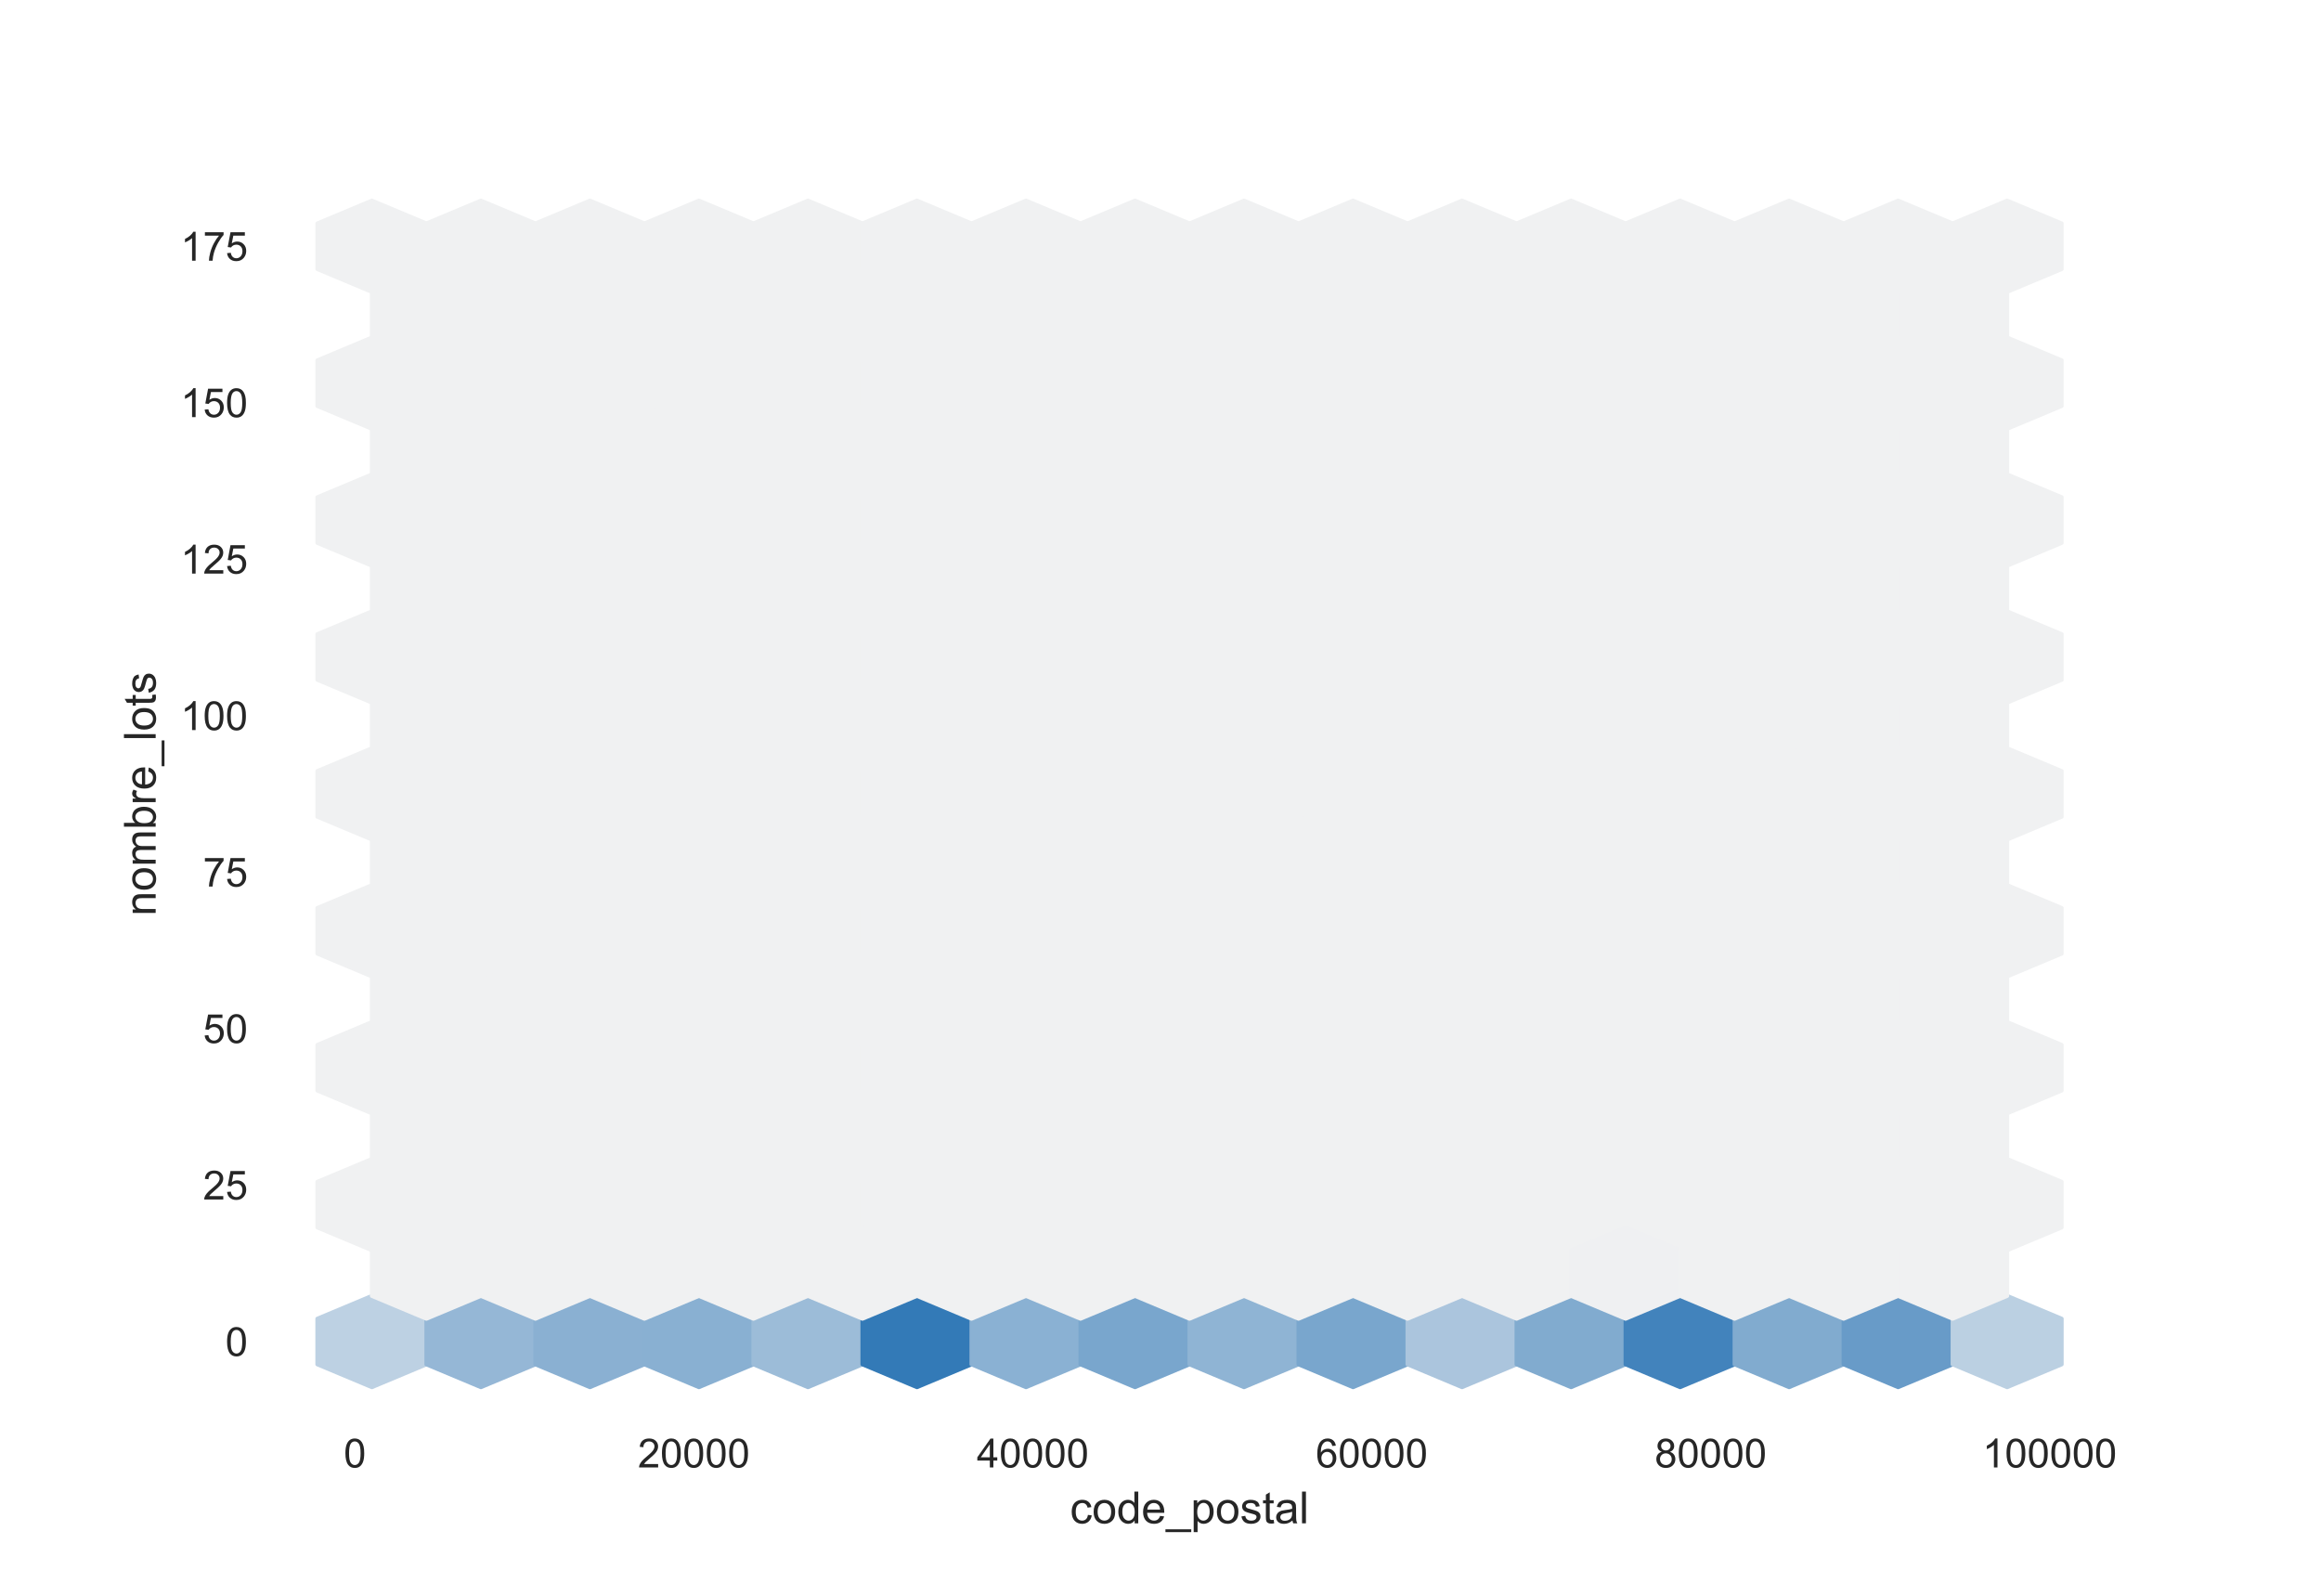 <?xml version="1.0" encoding="utf-8" standalone="no"?>
<!DOCTYPE svg PUBLIC "-//W3C//DTD SVG 1.1//EN"
  "http://www.w3.org/Graphics/SVG/1.1/DTD/svg11.dtd">
<!-- Created with matplotlib (https://matplotlib.org/) -->
<svg height="396pt" version="1.1" viewBox="0 0 576 396" width="576pt" xmlns="http://www.w3.org/2000/svg" xmlns:xlink="http://www.w3.org/1999/xlink">
 <defs>
  <style type="text/css">*{stroke-linecap:butt;stroke-linejoin:round;}</style>
 </defs>
 <g id="figure_1">
  <g id="patch_1">
   <path d="M 0 396 
L 576 396 
L 576 0 
L 0 0 
z
" style="fill:#ffffff;"/>
  </g>
  <g id="axes_1">
   <g id="patch_2">
    <path d="M 72 346.5 
L 518.4 346.5 
L 518.4 47.52 
L 72 47.52 
z
" style="fill:#ffffff;"/>
   </g>
   <g id="matplotlib.axis_1">
    <g id="xtick_1">
     <g id="text_1">
      <!-- 0 -->
      <g style="fill:#262626;" transform="translate(85.305 364.158)scale(0.1 -0.1)">
       <defs>
        <path d="M 4.156 35.297 
Q 4.156 48 6.766 55.734 
Q 9.375 63.484 14.516 67.672 
Q 19.672 71.875 27.484 71.875 
Q 33.25 71.875 37.594 69.547 
Q 41.938 67.234 44.766 62.859 
Q 47.609 58.5 49.219 52.219 
Q 50.828 45.953 50.828 35.297 
Q 50.828 22.703 48.234 14.969 
Q 45.656 7.234 40.5 3 
Q 35.359 -1.219 27.484 -1.219 
Q 17.141 -1.219 11.234 6.203 
Q 4.156 15.141 4.156 35.297 
z
M 13.188 35.297 
Q 13.188 17.672 17.312 11.828 
Q 21.438 6 27.484 6 
Q 33.547 6 37.672 11.859 
Q 41.797 17.719 41.797 35.297 
Q 41.797 52.984 37.672 58.781 
Q 33.547 64.594 27.391 64.594 
Q 21.344 64.594 17.719 59.469 
Q 13.188 52.938 13.188 35.297 
z
" id="ArialMT-48"/>
       </defs>
       <use xlink:href="#ArialMT-48"/>
      </g>
     </g>
    </g>
    <g id="xtick_2">
     <g id="text_2">
      <!-- 20000 -->
      <g style="fill:#262626;" transform="translate(158.299 364.158)scale(0.1 -0.1)">
       <defs>
        <path d="M 50.344 8.453 
L 50.344 0 
L 3.031 0 
Q 2.938 3.172 4.047 6.109 
Q 5.859 10.938 9.828 15.625 
Q 13.812 20.312 21.344 26.469 
Q 33.016 36.031 37.109 41.625 
Q 41.219 47.219 41.219 52.203 
Q 41.219 57.422 37.469 61 
Q 33.734 64.594 27.734 64.594 
Q 21.391 64.594 17.578 60.781 
Q 13.766 56.984 13.719 50.25 
L 4.688 51.172 
Q 5.609 61.281 11.656 66.578 
Q 17.719 71.875 27.938 71.875 
Q 38.234 71.875 44.234 66.156 
Q 50.25 60.453 50.25 52 
Q 50.25 47.703 48.484 43.547 
Q 46.734 39.406 42.656 34.812 
Q 38.578 30.219 29.109 22.219 
Q 21.188 15.578 18.938 13.203 
Q 16.703 10.844 15.234 8.453 
z
" id="ArialMT-50"/>
       </defs>
       <use xlink:href="#ArialMT-50"/>
       <use x="55.615" xlink:href="#ArialMT-48"/>
       <use x="111.23" xlink:href="#ArialMT-48"/>
       <use x="166.846" xlink:href="#ArialMT-48"/>
       <use x="222.461" xlink:href="#ArialMT-48"/>
      </g>
     </g>
    </g>
    <g id="xtick_3">
     <g id="text_3">
      <!-- 40000 -->
      <g style="fill:#262626;" transform="translate(242.415 364.158)scale(0.1 -0.1)">
       <defs>
        <path d="M 32.328 0 
L 32.328 17.141 
L 1.266 17.141 
L 1.266 25.203 
L 33.938 71.578 
L 41.109 71.578 
L 41.109 25.203 
L 50.781 25.203 
L 50.781 17.141 
L 41.109 17.141 
L 41.109 0 
z
M 32.328 25.203 
L 32.328 57.469 
L 9.906 25.203 
z
" id="ArialMT-52"/>
       </defs>
       <use xlink:href="#ArialMT-52"/>
       <use x="55.615" xlink:href="#ArialMT-48"/>
       <use x="111.23" xlink:href="#ArialMT-48"/>
       <use x="166.846" xlink:href="#ArialMT-48"/>
       <use x="222.461" xlink:href="#ArialMT-48"/>
      </g>
     </g>
    </g>
    <g id="xtick_4">
     <g id="text_4">
      <!-- 60000 -->
      <g style="fill:#262626;" transform="translate(326.531 364.158)scale(0.1 -0.1)">
       <defs>
        <path d="M 49.75 54.047 
L 41.016 53.375 
Q 39.844 58.547 37.703 60.891 
Q 34.125 64.656 28.906 64.656 
Q 24.703 64.656 21.531 62.312 
Q 17.391 59.281 14.984 53.469 
Q 12.594 47.656 12.5 36.922 
Q 15.672 41.75 20.266 44.094 
Q 24.859 46.438 29.891 46.438 
Q 38.672 46.438 44.844 39.969 
Q 51.031 33.5 51.031 23.25 
Q 51.031 16.5 48.125 10.719 
Q 45.219 4.938 40.141 1.859 
Q 35.062 -1.219 28.609 -1.219 
Q 17.625 -1.219 10.688 6.859 
Q 3.766 14.938 3.766 33.5 
Q 3.766 54.25 11.422 63.672 
Q 18.109 71.875 29.438 71.875 
Q 37.891 71.875 43.281 67.141 
Q 48.688 62.406 49.75 54.047 
z
M 13.875 23.188 
Q 13.875 18.656 15.797 14.5 
Q 17.719 10.359 21.188 8.172 
Q 24.656 6 28.469 6 
Q 34.031 6 38.031 10.484 
Q 42.047 14.984 42.047 22.703 
Q 42.047 30.125 38.078 34.391 
Q 34.125 38.672 28.125 38.672 
Q 22.172 38.672 18.016 34.391 
Q 13.875 30.125 13.875 23.188 
z
" id="ArialMT-54"/>
       </defs>
       <use xlink:href="#ArialMT-54"/>
       <use x="55.615" xlink:href="#ArialMT-48"/>
       <use x="111.23" xlink:href="#ArialMT-48"/>
       <use x="166.846" xlink:href="#ArialMT-48"/>
       <use x="222.461" xlink:href="#ArialMT-48"/>
      </g>
     </g>
    </g>
    <g id="xtick_5">
     <g id="text_5">
      <!-- 80000 -->
      <g style="fill:#262626;" transform="translate(410.647 364.158)scale(0.1 -0.1)">
       <defs>
        <path d="M 17.672 38.812 
Q 12.203 40.828 9.562 44.531 
Q 6.938 48.25 6.938 53.422 
Q 6.938 61.234 12.547 66.547 
Q 18.172 71.875 27.484 71.875 
Q 36.859 71.875 42.578 66.422 
Q 48.297 60.984 48.297 53.172 
Q 48.297 48.188 45.672 44.5 
Q 43.062 40.828 37.75 38.812 
Q 44.344 36.672 47.781 31.875 
Q 51.219 27.094 51.219 20.453 
Q 51.219 11.281 44.719 5.031 
Q 38.234 -1.219 27.641 -1.219 
Q 17.047 -1.219 10.547 5.047 
Q 4.047 11.328 4.047 20.703 
Q 4.047 27.688 7.594 32.391 
Q 11.141 37.109 17.672 38.812 
z
M 15.922 53.719 
Q 15.922 48.641 19.188 45.406 
Q 22.469 42.188 27.688 42.188 
Q 32.766 42.188 36.016 45.375 
Q 39.266 48.578 39.266 53.219 
Q 39.266 58.062 35.906 61.359 
Q 32.562 64.656 27.594 64.656 
Q 22.562 64.656 19.234 61.422 
Q 15.922 58.203 15.922 53.719 
z
M 13.094 20.656 
Q 13.094 16.891 14.875 13.375 
Q 16.656 9.859 20.172 7.922 
Q 23.688 6 27.734 6 
Q 34.031 6 38.125 10.047 
Q 42.234 14.109 42.234 20.359 
Q 42.234 26.703 38.016 30.859 
Q 33.797 35.016 27.438 35.016 
Q 21.234 35.016 17.156 30.906 
Q 13.094 26.812 13.094 20.656 
z
" id="ArialMT-56"/>
       </defs>
       <use xlink:href="#ArialMT-56"/>
       <use x="55.615" xlink:href="#ArialMT-48"/>
       <use x="111.23" xlink:href="#ArialMT-48"/>
       <use x="166.846" xlink:href="#ArialMT-48"/>
       <use x="222.461" xlink:href="#ArialMT-48"/>
      </g>
     </g>
    </g>
    <g id="xtick_6">
     <g id="text_6">
      <!-- 100000 -->
      <g style="fill:#262626;" transform="translate(491.983 364.158)scale(0.1 -0.1)">
       <defs>
        <path d="M 37.25 0 
L 28.469 0 
L 28.469 56 
Q 25.297 52.984 20.141 49.953 
Q 14.984 46.922 10.891 45.406 
L 10.891 53.906 
Q 18.266 57.375 23.781 62.297 
Q 29.297 67.234 31.594 71.875 
L 37.25 71.875 
z
" id="ArialMT-49"/>
       </defs>
       <use xlink:href="#ArialMT-49"/>
       <use x="55.615" xlink:href="#ArialMT-48"/>
       <use x="111.23" xlink:href="#ArialMT-48"/>
       <use x="166.846" xlink:href="#ArialMT-48"/>
       <use x="222.461" xlink:href="#ArialMT-48"/>
       <use x="278.076" xlink:href="#ArialMT-48"/>
      </g>
     </g>
    </g>
    <g id="text_7">
     <!-- code_postal -->
     <g style="fill:#262626;" transform="translate(265.54 378.019)scale(0.11 -0.11)">
      <defs>
       <path d="M 40.438 19 
L 49.078 17.875 
Q 47.656 8.938 41.812 3.875 
Q 35.984 -1.172 27.484 -1.172 
Q 16.844 -1.172 10.375 5.781 
Q 3.906 12.75 3.906 25.734 
Q 3.906 34.125 6.688 40.422 
Q 9.469 46.734 15.156 49.875 
Q 20.844 53.031 27.547 53.031 
Q 35.984 53.031 41.359 48.75 
Q 46.734 44.484 48.25 36.625 
L 39.703 35.297 
Q 38.484 40.531 35.375 43.156 
Q 32.281 45.797 27.875 45.797 
Q 21.234 45.797 17.078 41.031 
Q 12.938 36.281 12.938 25.984 
Q 12.938 15.531 16.938 10.797 
Q 20.953 6.062 27.391 6.062 
Q 32.562 6.062 36.031 9.234 
Q 39.5 12.406 40.438 19 
z
" id="ArialMT-99"/>
       <path d="M 3.328 25.922 
Q 3.328 40.328 11.328 47.266 
Q 18.016 53.031 27.641 53.031 
Q 38.328 53.031 45.109 46.016 
Q 51.906 39.016 51.906 26.656 
Q 51.906 16.656 48.906 10.906 
Q 45.906 5.172 40.156 2 
Q 34.422 -1.172 27.641 -1.172 
Q 16.75 -1.172 10.031 5.812 
Q 3.328 12.797 3.328 25.922 
z
M 12.359 25.922 
Q 12.359 15.969 16.703 11.016 
Q 21.047 6.062 27.641 6.062 
Q 34.188 6.062 38.531 11.031 
Q 42.875 16.016 42.875 26.219 
Q 42.875 35.844 38.5 40.797 
Q 34.125 45.75 27.641 45.75 
Q 21.047 45.75 16.703 40.812 
Q 12.359 35.891 12.359 25.922 
z
" id="ArialMT-111"/>
       <path d="M 40.234 0 
L 40.234 6.547 
Q 35.297 -1.172 25.734 -1.172 
Q 19.531 -1.172 14.328 2.25 
Q 9.125 5.672 6.266 11.797 
Q 3.422 17.922 3.422 25.875 
Q 3.422 33.641 6 39.969 
Q 8.594 46.297 13.766 49.656 
Q 18.953 53.031 25.344 53.031 
Q 30.031 53.031 33.688 51.047 
Q 37.359 49.078 39.656 45.906 
L 39.656 71.578 
L 48.391 71.578 
L 48.391 0 
z
M 12.453 25.875 
Q 12.453 15.922 16.641 10.984 
Q 20.844 6.062 26.562 6.062 
Q 32.328 6.062 36.344 10.766 
Q 40.375 15.484 40.375 25.141 
Q 40.375 35.797 36.266 40.766 
Q 32.172 45.75 26.172 45.75 
Q 20.312 45.75 16.375 40.969 
Q 12.453 36.188 12.453 25.875 
z
" id="ArialMT-100"/>
       <path d="M 42.094 16.703 
L 51.172 15.578 
Q 49.031 7.625 43.219 3.219 
Q 37.406 -1.172 28.375 -1.172 
Q 17 -1.172 10.328 5.828 
Q 3.656 12.844 3.656 25.484 
Q 3.656 38.578 10.391 45.797 
Q 17.141 53.031 27.875 53.031 
Q 38.281 53.031 44.875 45.953 
Q 51.469 38.875 51.469 26.031 
Q 51.469 25.25 51.422 23.688 
L 12.75 23.688 
Q 13.234 15.141 17.578 10.594 
Q 21.922 6.062 28.422 6.062 
Q 33.25 6.062 36.672 8.594 
Q 40.094 11.141 42.094 16.703 
z
M 13.234 30.906 
L 42.188 30.906 
Q 41.609 37.453 38.875 40.719 
Q 34.672 45.797 27.984 45.797 
Q 21.922 45.797 17.797 41.75 
Q 13.672 37.703 13.234 30.906 
z
" id="ArialMT-101"/>
       <path d="M -1.516 -19.875 
L -1.516 -13.531 
L 56.734 -13.531 
L 56.734 -19.875 
z
" id="ArialMT-95"/>
       <path d="M 6.594 -19.875 
L 6.594 51.859 
L 14.594 51.859 
L 14.594 45.125 
Q 17.438 49.078 21 51.047 
Q 24.562 53.031 29.641 53.031 
Q 36.281 53.031 41.359 49.609 
Q 46.438 46.188 49.016 39.953 
Q 51.609 33.734 51.609 26.312 
Q 51.609 18.359 48.75 11.984 
Q 45.906 5.609 40.453 2.219 
Q 35.016 -1.172 29 -1.172 
Q 24.609 -1.172 21.109 0.688 
Q 17.625 2.547 15.375 5.375 
L 15.375 -19.875 
z
M 14.547 25.641 
Q 14.547 15.625 18.594 10.844 
Q 22.656 6.062 28.422 6.062 
Q 34.281 6.062 38.453 11.016 
Q 42.625 15.969 42.625 26.375 
Q 42.625 36.281 38.547 41.203 
Q 34.469 46.141 28.812 46.141 
Q 23.188 46.141 18.859 40.891 
Q 14.547 35.641 14.547 25.641 
z
" id="ArialMT-112"/>
       <path d="M 3.078 15.484 
L 11.766 16.844 
Q 12.5 11.625 15.844 8.844 
Q 19.188 6.062 25.203 6.062 
Q 31.25 6.062 34.172 8.516 
Q 37.109 10.984 37.109 14.312 
Q 37.109 17.281 34.516 19 
Q 32.719 20.172 25.531 21.969 
Q 15.875 24.422 12.141 26.203 
Q 8.406 27.984 6.469 31.125 
Q 4.547 34.281 4.547 38.094 
Q 4.547 41.547 6.125 44.5 
Q 7.719 47.469 10.453 49.422 
Q 12.5 50.922 16.031 51.969 
Q 19.578 53.031 23.641 53.031 
Q 29.734 53.031 34.344 51.266 
Q 38.969 49.516 41.156 46.5 
Q 43.359 43.5 44.188 38.484 
L 35.594 37.312 
Q 35.016 41.312 32.203 43.547 
Q 29.391 45.797 24.266 45.797 
Q 18.219 45.797 15.625 43.797 
Q 13.031 41.797 13.031 39.109 
Q 13.031 37.406 14.109 36.031 
Q 15.188 34.625 17.484 33.688 
Q 18.797 33.203 25.25 31.453 
Q 34.578 28.953 38.25 27.359 
Q 41.938 25.781 44.031 22.75 
Q 46.141 19.734 46.141 15.234 
Q 46.141 10.844 43.578 6.953 
Q 41.016 3.078 36.172 0.953 
Q 31.344 -1.172 25.25 -1.172 
Q 15.141 -1.172 9.844 3.031 
Q 4.547 7.234 3.078 15.484 
z
" id="ArialMT-115"/>
       <path d="M 25.781 7.859 
L 27.047 0.094 
Q 23.344 -0.688 20.406 -0.688 
Q 15.625 -0.688 12.984 0.828 
Q 10.359 2.344 9.281 4.812 
Q 8.203 7.281 8.203 15.188 
L 8.203 45.016 
L 1.766 45.016 
L 1.766 51.859 
L 8.203 51.859 
L 8.203 64.703 
L 16.938 69.969 
L 16.938 51.859 
L 25.781 51.859 
L 25.781 45.016 
L 16.938 45.016 
L 16.938 14.703 
Q 16.938 10.938 17.406 9.859 
Q 17.875 8.797 18.922 8.156 
Q 19.969 7.516 21.922 7.516 
Q 23.391 7.516 25.781 7.859 
z
" id="ArialMT-116"/>
       <path d="M 40.438 6.391 
Q 35.547 2.25 31.031 0.531 
Q 26.516 -1.172 21.344 -1.172 
Q 12.797 -1.172 8.203 3 
Q 3.609 7.172 3.609 13.672 
Q 3.609 17.484 5.344 20.625 
Q 7.078 23.781 9.891 25.688 
Q 12.703 27.594 16.219 28.562 
Q 18.797 29.25 24.031 29.891 
Q 34.672 31.156 39.703 32.906 
Q 39.75 34.719 39.75 35.203 
Q 39.75 40.578 37.25 42.781 
Q 33.891 45.75 27.25 45.75 
Q 21.047 45.75 18.094 43.578 
Q 15.141 41.406 13.719 35.891 
L 5.125 37.062 
Q 6.297 42.578 8.984 45.969 
Q 11.672 49.359 16.75 51.188 
Q 21.828 53.031 28.516 53.031 
Q 35.156 53.031 39.297 51.469 
Q 43.453 49.906 45.406 47.531 
Q 47.359 45.172 48.141 41.547 
Q 48.578 39.312 48.578 33.453 
L 48.578 21.734 
Q 48.578 9.469 49.141 6.219 
Q 49.703 2.984 51.375 0 
L 42.188 0 
Q 40.828 2.734 40.438 6.391 
z
M 39.703 26.031 
Q 34.906 24.078 25.344 22.703 
Q 19.922 21.922 17.672 20.938 
Q 15.438 19.969 14.203 18.094 
Q 12.984 16.219 12.984 13.922 
Q 12.984 10.406 15.641 8.062 
Q 18.312 5.719 23.438 5.719 
Q 28.516 5.719 32.469 7.938 
Q 36.422 10.156 38.281 14.016 
Q 39.703 17 39.703 22.797 
z
" id="ArialMT-97"/>
       <path d="M 6.391 0 
L 6.391 71.578 
L 15.188 71.578 
L 15.188 0 
z
" id="ArialMT-108"/>
      </defs>
      <use xlink:href="#ArialMT-99"/>
      <use x="50" xlink:href="#ArialMT-111"/>
      <use x="105.615" xlink:href="#ArialMT-100"/>
      <use x="161.23" xlink:href="#ArialMT-101"/>
      <use x="216.846" xlink:href="#ArialMT-95"/>
      <use x="272.461" xlink:href="#ArialMT-112"/>
      <use x="328.076" xlink:href="#ArialMT-111"/>
      <use x="383.691" xlink:href="#ArialMT-115"/>
      <use x="433.691" xlink:href="#ArialMT-116"/>
      <use x="461.475" xlink:href="#ArialMT-97"/>
      <use x="517.09" xlink:href="#ArialMT-108"/>
     </g>
    </g>
   </g>
   <g id="matplotlib.axis_2">
    <g id="ytick_1">
     <g id="text_8">
      <!-- 0 -->
      <g style="fill:#262626;" transform="translate(55.939 336.489)scale(0.1 -0.1)">
       <use xlink:href="#ArialMT-48"/>
      </g>
     </g>
    </g>
    <g id="ytick_2">
     <g id="text_9">
      <!-- 25 -->
      <g style="fill:#262626;" transform="translate(50.378 297.66)scale(0.1 -0.1)">
       <defs>
        <path d="M 4.156 18.75 
L 13.375 19.531 
Q 14.406 12.797 18.141 9.391 
Q 21.875 6 27.156 6 
Q 33.5 6 37.891 10.781 
Q 42.281 15.578 42.281 23.484 
Q 42.281 31 38.062 35.344 
Q 33.844 39.703 27 39.703 
Q 22.75 39.703 19.328 37.766 
Q 15.922 35.844 13.969 32.766 
L 5.719 33.844 
L 12.641 70.609 
L 48.25 70.609 
L 48.25 62.203 
L 19.672 62.203 
L 15.828 42.969 
Q 22.266 47.469 29.344 47.469 
Q 38.719 47.469 45.156 40.969 
Q 51.609 34.469 51.609 24.266 
Q 51.609 14.547 45.953 7.469 
Q 39.062 -1.219 27.156 -1.219 
Q 17.391 -1.219 11.203 4.25 
Q 5.031 9.719 4.156 18.75 
z
" id="ArialMT-53"/>
       </defs>
       <use xlink:href="#ArialMT-50"/>
       <use x="55.615" xlink:href="#ArialMT-53"/>
      </g>
     </g>
    </g>
    <g id="ytick_3">
     <g id="text_10">
      <!-- 50 -->
      <g style="fill:#262626;" transform="translate(50.378 258.832)scale(0.1 -0.1)">
       <use xlink:href="#ArialMT-53"/>
       <use x="55.615" xlink:href="#ArialMT-48"/>
      </g>
     </g>
    </g>
    <g id="ytick_4">
     <g id="text_11">
      <!-- 75 -->
      <g style="fill:#262626;" transform="translate(50.378 220.003)scale(0.1 -0.1)">
       <defs>
        <path d="M 4.734 62.203 
L 4.734 70.656 
L 51.078 70.656 
L 51.078 63.812 
Q 44.234 56.547 37.516 44.484 
Q 30.812 32.422 27.156 19.672 
Q 24.516 10.688 23.781 0 
L 14.75 0 
Q 14.891 8.453 18.062 20.406 
Q 21.234 32.375 27.172 43.484 
Q 33.109 54.594 39.797 62.203 
z
" id="ArialMT-55"/>
       </defs>
       <use xlink:href="#ArialMT-55"/>
       <use x="55.615" xlink:href="#ArialMT-53"/>
      </g>
     </g>
    </g>
    <g id="ytick_5">
     <g id="text_12">
      <!-- 100 -->
      <g style="fill:#262626;" transform="translate(44.817 181.175)scale(0.1 -0.1)">
       <use xlink:href="#ArialMT-49"/>
       <use x="55.615" xlink:href="#ArialMT-48"/>
       <use x="111.23" xlink:href="#ArialMT-48"/>
      </g>
     </g>
    </g>
    <g id="ytick_6">
     <g id="text_13">
      <!-- 125 -->
      <g style="fill:#262626;" transform="translate(44.817 142.346)scale(0.1 -0.1)">
       <use xlink:href="#ArialMT-49"/>
       <use x="55.615" xlink:href="#ArialMT-50"/>
       <use x="111.23" xlink:href="#ArialMT-53"/>
      </g>
     </g>
    </g>
    <g id="ytick_7">
     <g id="text_14">
      <!-- 150 -->
      <g style="fill:#262626;" transform="translate(44.817 103.517)scale(0.1 -0.1)">
       <use xlink:href="#ArialMT-49"/>
       <use x="55.615" xlink:href="#ArialMT-53"/>
       <use x="111.23" xlink:href="#ArialMT-48"/>
      </g>
     </g>
    </g>
    <g id="ytick_8">
     <g id="text_15">
      <!-- 175 -->
      <g style="fill:#262626;" transform="translate(44.817 64.689)scale(0.1 -0.1)">
       <use xlink:href="#ArialMT-49"/>
       <use x="55.615" xlink:href="#ArialMT-55"/>
       <use x="111.23" xlink:href="#ArialMT-53"/>
      </g>
     </g>
    </g>
    <g id="text_16">
     <!-- nombre_lots -->
     <g style="fill:#262626;" transform="translate(38.631 227.274)rotate(-90)scale(0.11 -0.11)">
      <defs>
       <path d="M 6.594 0 
L 6.594 51.859 
L 14.5 51.859 
L 14.5 44.484 
Q 20.219 53.031 31 53.031 
Q 35.688 53.031 39.625 51.344 
Q 43.562 49.656 45.516 46.922 
Q 47.469 44.188 48.25 40.438 
Q 48.734 37.984 48.734 31.891 
L 48.734 0 
L 39.938 0 
L 39.938 31.547 
Q 39.938 36.922 38.906 39.578 
Q 37.891 42.234 35.281 43.812 
Q 32.672 45.406 29.156 45.406 
Q 23.531 45.406 19.453 41.844 
Q 15.375 38.281 15.375 28.328 
L 15.375 0 
z
" id="ArialMT-110"/>
       <path d="M 6.594 0 
L 6.594 51.859 
L 14.453 51.859 
L 14.453 44.578 
Q 16.891 48.391 20.938 50.703 
Q 25 53.031 30.172 53.031 
Q 35.938 53.031 39.625 50.641 
Q 43.312 48.25 44.828 43.953 
Q 50.984 53.031 60.844 53.031 
Q 68.562 53.031 72.703 48.75 
Q 76.859 44.484 76.859 35.594 
L 76.859 0 
L 68.109 0 
L 68.109 32.672 
Q 68.109 37.938 67.25 40.25 
Q 66.406 42.578 64.156 43.984 
Q 61.922 45.406 58.891 45.406 
Q 53.422 45.406 49.797 41.766 
Q 46.188 38.141 46.188 30.125 
L 46.188 0 
L 37.406 0 
L 37.406 33.688 
Q 37.406 39.547 35.25 42.469 
Q 33.109 45.406 28.219 45.406 
Q 24.516 45.406 21.359 43.453 
Q 18.219 41.5 16.797 37.734 
Q 15.375 33.984 15.375 26.906 
L 15.375 0 
z
" id="ArialMT-109"/>
       <path d="M 14.703 0 
L 6.547 0 
L 6.547 71.578 
L 15.328 71.578 
L 15.328 46.047 
Q 20.906 53.031 29.547 53.031 
Q 34.328 53.031 38.594 51.094 
Q 42.875 49.172 45.625 45.672 
Q 48.391 42.188 49.953 37.25 
Q 51.516 32.328 51.516 26.703 
Q 51.516 13.375 44.922 6.094 
Q 38.328 -1.172 29.109 -1.172 
Q 19.922 -1.172 14.703 6.5 
z
M 14.594 26.312 
Q 14.594 17 17.141 12.844 
Q 21.297 6.062 28.375 6.062 
Q 34.125 6.062 38.328 11.062 
Q 42.531 16.062 42.531 25.984 
Q 42.531 36.141 38.5 40.969 
Q 34.469 45.797 28.766 45.797 
Q 23 45.797 18.797 40.797 
Q 14.594 35.797 14.594 26.312 
z
" id="ArialMT-98"/>
       <path d="M 6.5 0 
L 6.5 51.859 
L 14.406 51.859 
L 14.406 44 
Q 17.438 49.516 20 51.266 
Q 22.562 53.031 25.641 53.031 
Q 30.078 53.031 34.672 50.203 
L 31.641 42.047 
Q 28.422 43.953 25.203 43.953 
Q 22.312 43.953 20.016 42.219 
Q 17.719 40.484 16.75 37.406 
Q 15.281 32.719 15.281 27.156 
L 15.281 0 
z
" id="ArialMT-114"/>
      </defs>
      <use xlink:href="#ArialMT-110"/>
      <use x="55.615" xlink:href="#ArialMT-111"/>
      <use x="111.23" xlink:href="#ArialMT-109"/>
      <use x="194.531" xlink:href="#ArialMT-98"/>
      <use x="250.146" xlink:href="#ArialMT-114"/>
      <use x="283.447" xlink:href="#ArialMT-101"/>
      <use x="339.062" xlink:href="#ArialMT-95"/>
      <use x="394.678" xlink:href="#ArialMT-108"/>
      <use x="416.895" xlink:href="#ArialMT-111"/>
      <use x="472.51" xlink:href="#ArialMT-116"/>
      <use x="500.293" xlink:href="#ArialMT-115"/>
     </g>
    </g>
   </g>
   <g id="PolyCollection_1">
    <defs>
     <path d="M 101.612 -57.428 
L 101.612 -68.752 
L 88.085 -74.415 
L 74.558 -68.752 
L 74.558 -57.428 
L 88.085 -51.765 
z
" id="C0_0_ac772ed2a4"/>
    </defs>
    <g clip-path="url(#p921d706e8e)">
     <use style="fill:#bdd1e3;stroke:#bdd1e3;" x="4.206" xlink:href="#C0_0_ac772ed2a4" y="396"/>
    </g>
    <g clip-path="url(#p921d706e8e)">
     <use style="fill:#f0f1f2;stroke:#f0f1f2;" x="4.206" xlink:href="#C0_0_ac772ed2a4" y="362.025"/>
    </g>
    <g clip-path="url(#p921d706e8e)">
     <use style="fill:#f0f1f2;stroke:#f0f1f2;" x="4.206" xlink:href="#C0_0_ac772ed2a4" y="328.05"/>
    </g>
    <g clip-path="url(#p921d706e8e)">
     <use style="fill:#f0f1f2;stroke:#f0f1f2;" x="4.206" xlink:href="#C0_0_ac772ed2a4" y="294.075"/>
    </g>
    <g clip-path="url(#p921d706e8e)">
     <use style="fill:#f0f1f2;stroke:#f0f1f2;" x="4.206" xlink:href="#C0_0_ac772ed2a4" y="260.1"/>
    </g>
    <g clip-path="url(#p921d706e8e)">
     <use style="fill:#f0f1f2;stroke:#f0f1f2;" x="4.206" xlink:href="#C0_0_ac772ed2a4" y="226.125"/>
    </g>
    <g clip-path="url(#p921d706e8e)">
     <use style="fill:#f0f1f2;stroke:#f0f1f2;" x="4.206" xlink:href="#C0_0_ac772ed2a4" y="192.15"/>
    </g>
    <g clip-path="url(#p921d706e8e)">
     <use style="fill:#f0f1f2;stroke:#f0f1f2;" x="4.206" xlink:href="#C0_0_ac772ed2a4" y="158.175"/>
    </g>
    <g clip-path="url(#p921d706e8e)">
     <use style="fill:#f0f1f2;stroke:#f0f1f2;" x="4.206" xlink:href="#C0_0_ac772ed2a4" y="124.2"/>
    </g>
    <g clip-path="url(#p921d706e8e)">
     <use style="fill:#95b7d6;stroke:#95b7d6;" x="31.26" xlink:href="#C0_0_ac772ed2a4" y="396"/>
    </g>
    <g clip-path="url(#p921d706e8e)">
     <use style="fill:#f0f1f2;stroke:#f0f1f2;" x="31.26" xlink:href="#C0_0_ac772ed2a4" y="362.025"/>
    </g>
    <g clip-path="url(#p921d706e8e)">
     <use style="fill:#f0f1f2;stroke:#f0f1f2;" x="31.26" xlink:href="#C0_0_ac772ed2a4" y="328.05"/>
    </g>
    <g clip-path="url(#p921d706e8e)">
     <use style="fill:#f0f1f2;stroke:#f0f1f2;" x="31.26" xlink:href="#C0_0_ac772ed2a4" y="294.075"/>
    </g>
    <g clip-path="url(#p921d706e8e)">
     <use style="fill:#f0f1f2;stroke:#f0f1f2;" x="31.26" xlink:href="#C0_0_ac772ed2a4" y="260.1"/>
    </g>
    <g clip-path="url(#p921d706e8e)">
     <use style="fill:#f0f1f2;stroke:#f0f1f2;" x="31.26" xlink:href="#C0_0_ac772ed2a4" y="226.125"/>
    </g>
    <g clip-path="url(#p921d706e8e)">
     <use style="fill:#f0f1f2;stroke:#f0f1f2;" x="31.26" xlink:href="#C0_0_ac772ed2a4" y="192.15"/>
    </g>
    <g clip-path="url(#p921d706e8e)">
     <use style="fill:#f0f1f2;stroke:#f0f1f2;" x="31.26" xlink:href="#C0_0_ac772ed2a4" y="158.175"/>
    </g>
    <g clip-path="url(#p921d706e8e)">
     <use style="fill:#f0f1f2;stroke:#f0f1f2;" x="31.26" xlink:href="#C0_0_ac772ed2a4" y="124.2"/>
    </g>
    <g clip-path="url(#p921d706e8e)">
     <use style="fill:#8ab0d2;stroke:#8ab0d2;" x="58.315" xlink:href="#C0_0_ac772ed2a4" y="396"/>
    </g>
    <g clip-path="url(#p921d706e8e)">
     <use style="fill:#f0f1f2;stroke:#f0f1f2;" x="58.315" xlink:href="#C0_0_ac772ed2a4" y="362.025"/>
    </g>
    <g clip-path="url(#p921d706e8e)">
     <use style="fill:#f0f1f2;stroke:#f0f1f2;" x="58.315" xlink:href="#C0_0_ac772ed2a4" y="328.05"/>
    </g>
    <g clip-path="url(#p921d706e8e)">
     <use style="fill:#f0f1f2;stroke:#f0f1f2;" x="58.315" xlink:href="#C0_0_ac772ed2a4" y="294.075"/>
    </g>
    <g clip-path="url(#p921d706e8e)">
     <use style="fill:#f0f1f2;stroke:#f0f1f2;" x="58.315" xlink:href="#C0_0_ac772ed2a4" y="260.1"/>
    </g>
    <g clip-path="url(#p921d706e8e)">
     <use style="fill:#f0f1f2;stroke:#f0f1f2;" x="58.315" xlink:href="#C0_0_ac772ed2a4" y="226.125"/>
    </g>
    <g clip-path="url(#p921d706e8e)">
     <use style="fill:#f0f1f2;stroke:#f0f1f2;" x="58.315" xlink:href="#C0_0_ac772ed2a4" y="192.15"/>
    </g>
    <g clip-path="url(#p921d706e8e)">
     <use style="fill:#f0f1f2;stroke:#f0f1f2;" x="58.315" xlink:href="#C0_0_ac772ed2a4" y="158.175"/>
    </g>
    <g clip-path="url(#p921d706e8e)">
     <use style="fill:#f0f1f2;stroke:#f0f1f2;" x="58.315" xlink:href="#C0_0_ac772ed2a4" y="124.2"/>
    </g>
    <g clip-path="url(#p921d706e8e)">
     <use style="fill:#89b0d2;stroke:#89b0d2;" x="85.369" xlink:href="#C0_0_ac772ed2a4" y="396"/>
    </g>
    <g clip-path="url(#p921d706e8e)">
     <use style="fill:#f0f1f2;stroke:#f0f1f2;" x="85.369" xlink:href="#C0_0_ac772ed2a4" y="362.025"/>
    </g>
    <g clip-path="url(#p921d706e8e)">
     <use style="fill:#f0f1f2;stroke:#f0f1f2;" x="85.369" xlink:href="#C0_0_ac772ed2a4" y="328.05"/>
    </g>
    <g clip-path="url(#p921d706e8e)">
     <use style="fill:#f0f1f2;stroke:#f0f1f2;" x="85.369" xlink:href="#C0_0_ac772ed2a4" y="294.075"/>
    </g>
    <g clip-path="url(#p921d706e8e)">
     <use style="fill:#f0f1f2;stroke:#f0f1f2;" x="85.369" xlink:href="#C0_0_ac772ed2a4" y="260.1"/>
    </g>
    <g clip-path="url(#p921d706e8e)">
     <use style="fill:#f0f1f2;stroke:#f0f1f2;" x="85.369" xlink:href="#C0_0_ac772ed2a4" y="226.125"/>
    </g>
    <g clip-path="url(#p921d706e8e)">
     <use style="fill:#f0f1f2;stroke:#f0f1f2;" x="85.369" xlink:href="#C0_0_ac772ed2a4" y="192.15"/>
    </g>
    <g clip-path="url(#p921d706e8e)">
     <use style="fill:#f0f1f2;stroke:#f0f1f2;" x="85.369" xlink:href="#C0_0_ac772ed2a4" y="158.175"/>
    </g>
    <g clip-path="url(#p921d706e8e)">
     <use style="fill:#f0f1f2;stroke:#f0f1f2;" x="85.369" xlink:href="#C0_0_ac772ed2a4" y="124.2"/>
    </g>
    <g clip-path="url(#p921d706e8e)">
     <use style="fill:#9cbcd8;stroke:#9cbcd8;" x="112.424" xlink:href="#C0_0_ac772ed2a4" y="396"/>
    </g>
    <g clip-path="url(#p921d706e8e)">
     <use style="fill:#f0f1f2;stroke:#f0f1f2;" x="112.424" xlink:href="#C0_0_ac772ed2a4" y="362.025"/>
    </g>
    <g clip-path="url(#p921d706e8e)">
     <use style="fill:#f0f1f2;stroke:#f0f1f2;" x="112.424" xlink:href="#C0_0_ac772ed2a4" y="328.05"/>
    </g>
    <g clip-path="url(#p921d706e8e)">
     <use style="fill:#f0f1f2;stroke:#f0f1f2;" x="112.424" xlink:href="#C0_0_ac772ed2a4" y="294.075"/>
    </g>
    <g clip-path="url(#p921d706e8e)">
     <use style="fill:#f0f1f2;stroke:#f0f1f2;" x="112.424" xlink:href="#C0_0_ac772ed2a4" y="260.1"/>
    </g>
    <g clip-path="url(#p921d706e8e)">
     <use style="fill:#f0f1f2;stroke:#f0f1f2;" x="112.424" xlink:href="#C0_0_ac772ed2a4" y="226.125"/>
    </g>
    <g clip-path="url(#p921d706e8e)">
     <use style="fill:#f0f1f2;stroke:#f0f1f2;" x="112.424" xlink:href="#C0_0_ac772ed2a4" y="192.15"/>
    </g>
    <g clip-path="url(#p921d706e8e)">
     <use style="fill:#f0f1f2;stroke:#f0f1f2;" x="112.424" xlink:href="#C0_0_ac772ed2a4" y="158.175"/>
    </g>
    <g clip-path="url(#p921d706e8e)">
     <use style="fill:#f0f1f2;stroke:#f0f1f2;" x="112.424" xlink:href="#C0_0_ac772ed2a4" y="124.2"/>
    </g>
    <g clip-path="url(#p921d706e8e)">
     <use style="fill:#337ab7;stroke:#337ab7;" x="139.479" xlink:href="#C0_0_ac772ed2a4" y="396"/>
    </g>
    <g clip-path="url(#p921d706e8e)">
     <use style="fill:#f0f1f2;stroke:#f0f1f2;" x="139.479" xlink:href="#C0_0_ac772ed2a4" y="362.025"/>
    </g>
    <g clip-path="url(#p921d706e8e)">
     <use style="fill:#f0f1f2;stroke:#f0f1f2;" x="139.479" xlink:href="#C0_0_ac772ed2a4" y="328.05"/>
    </g>
    <g clip-path="url(#p921d706e8e)">
     <use style="fill:#f0f1f2;stroke:#f0f1f2;" x="139.479" xlink:href="#C0_0_ac772ed2a4" y="294.075"/>
    </g>
    <g clip-path="url(#p921d706e8e)">
     <use style="fill:#f0f1f2;stroke:#f0f1f2;" x="139.479" xlink:href="#C0_0_ac772ed2a4" y="260.1"/>
    </g>
    <g clip-path="url(#p921d706e8e)">
     <use style="fill:#f0f1f2;stroke:#f0f1f2;" x="139.479" xlink:href="#C0_0_ac772ed2a4" y="226.125"/>
    </g>
    <g clip-path="url(#p921d706e8e)">
     <use style="fill:#f0f1f2;stroke:#f0f1f2;" x="139.479" xlink:href="#C0_0_ac772ed2a4" y="192.15"/>
    </g>
    <g clip-path="url(#p921d706e8e)">
     <use style="fill:#f0f1f2;stroke:#f0f1f2;" x="139.479" xlink:href="#C0_0_ac772ed2a4" y="158.175"/>
    </g>
    <g clip-path="url(#p921d706e8e)">
     <use style="fill:#f0f1f2;stroke:#f0f1f2;" x="139.479" xlink:href="#C0_0_ac772ed2a4" y="124.2"/>
    </g>
    <g clip-path="url(#p921d706e8e)">
     <use style="fill:#8ab1d3;stroke:#8ab1d3;" x="166.533" xlink:href="#C0_0_ac772ed2a4" y="396"/>
    </g>
    <g clip-path="url(#p921d706e8e)">
     <use style="fill:#f0f1f2;stroke:#f0f1f2;" x="166.533" xlink:href="#C0_0_ac772ed2a4" y="362.025"/>
    </g>
    <g clip-path="url(#p921d706e8e)">
     <use style="fill:#f0f1f2;stroke:#f0f1f2;" x="166.533" xlink:href="#C0_0_ac772ed2a4" y="328.05"/>
    </g>
    <g clip-path="url(#p921d706e8e)">
     <use style="fill:#f0f1f2;stroke:#f0f1f2;" x="166.533" xlink:href="#C0_0_ac772ed2a4" y="294.075"/>
    </g>
    <g clip-path="url(#p921d706e8e)">
     <use style="fill:#f0f1f2;stroke:#f0f1f2;" x="166.533" xlink:href="#C0_0_ac772ed2a4" y="260.1"/>
    </g>
    <g clip-path="url(#p921d706e8e)">
     <use style="fill:#f0f1f2;stroke:#f0f1f2;" x="166.533" xlink:href="#C0_0_ac772ed2a4" y="226.125"/>
    </g>
    <g clip-path="url(#p921d706e8e)">
     <use style="fill:#f0f1f2;stroke:#f0f1f2;" x="166.533" xlink:href="#C0_0_ac772ed2a4" y="192.15"/>
    </g>
    <g clip-path="url(#p921d706e8e)">
     <use style="fill:#f0f1f2;stroke:#f0f1f2;" x="166.533" xlink:href="#C0_0_ac772ed2a4" y="158.175"/>
    </g>
    <g clip-path="url(#p921d706e8e)">
     <use style="fill:#f0f1f2;stroke:#f0f1f2;" x="166.533" xlink:href="#C0_0_ac772ed2a4" y="124.2"/>
    </g>
    <g clip-path="url(#p921d706e8e)">
     <use style="fill:#79a6cd;stroke:#79a6cd;" x="193.588" xlink:href="#C0_0_ac772ed2a4" y="396"/>
    </g>
    <g clip-path="url(#p921d706e8e)">
     <use style="fill:#f0f1f2;stroke:#f0f1f2;" x="193.588" xlink:href="#C0_0_ac772ed2a4" y="362.025"/>
    </g>
    <g clip-path="url(#p921d706e8e)">
     <use style="fill:#f0f1f2;stroke:#f0f1f2;" x="193.588" xlink:href="#C0_0_ac772ed2a4" y="328.05"/>
    </g>
    <g clip-path="url(#p921d706e8e)">
     <use style="fill:#f0f1f2;stroke:#f0f1f2;" x="193.588" xlink:href="#C0_0_ac772ed2a4" y="294.075"/>
    </g>
    <g clip-path="url(#p921d706e8e)">
     <use style="fill:#f0f1f2;stroke:#f0f1f2;" x="193.588" xlink:href="#C0_0_ac772ed2a4" y="260.1"/>
    </g>
    <g clip-path="url(#p921d706e8e)">
     <use style="fill:#f0f1f2;stroke:#f0f1f2;" x="193.588" xlink:href="#C0_0_ac772ed2a4" y="226.125"/>
    </g>
    <g clip-path="url(#p921d706e8e)">
     <use style="fill:#f0f1f2;stroke:#f0f1f2;" x="193.588" xlink:href="#C0_0_ac772ed2a4" y="192.15"/>
    </g>
    <g clip-path="url(#p921d706e8e)">
     <use style="fill:#f0f1f2;stroke:#f0f1f2;" x="193.588" xlink:href="#C0_0_ac772ed2a4" y="158.175"/>
    </g>
    <g clip-path="url(#p921d706e8e)">
     <use style="fill:#f0f1f2;stroke:#f0f1f2;" x="193.588" xlink:href="#C0_0_ac772ed2a4" y="124.2"/>
    </g>
    <g clip-path="url(#p921d706e8e)">
     <use style="fill:#8fb4d4;stroke:#8fb4d4;" x="220.642" xlink:href="#C0_0_ac772ed2a4" y="396"/>
    </g>
    <g clip-path="url(#p921d706e8e)">
     <use style="fill:#f0f1f2;stroke:#f0f1f2;" x="220.642" xlink:href="#C0_0_ac772ed2a4" y="362.025"/>
    </g>
    <g clip-path="url(#p921d706e8e)">
     <use style="fill:#f0f1f2;stroke:#f0f1f2;" x="220.642" xlink:href="#C0_0_ac772ed2a4" y="328.05"/>
    </g>
    <g clip-path="url(#p921d706e8e)">
     <use style="fill:#f0f1f2;stroke:#f0f1f2;" x="220.642" xlink:href="#C0_0_ac772ed2a4" y="294.075"/>
    </g>
    <g clip-path="url(#p921d706e8e)">
     <use style="fill:#f0f1f2;stroke:#f0f1f2;" x="220.642" xlink:href="#C0_0_ac772ed2a4" y="260.1"/>
    </g>
    <g clip-path="url(#p921d706e8e)">
     <use style="fill:#f0f1f2;stroke:#f0f1f2;" x="220.642" xlink:href="#C0_0_ac772ed2a4" y="226.125"/>
    </g>
    <g clip-path="url(#p921d706e8e)">
     <use style="fill:#f0f1f2;stroke:#f0f1f2;" x="220.642" xlink:href="#C0_0_ac772ed2a4" y="192.15"/>
    </g>
    <g clip-path="url(#p921d706e8e)">
     <use style="fill:#f0f1f2;stroke:#f0f1f2;" x="220.642" xlink:href="#C0_0_ac772ed2a4" y="158.175"/>
    </g>
    <g clip-path="url(#p921d706e8e)">
     <use style="fill:#f0f1f2;stroke:#f0f1f2;" x="220.642" xlink:href="#C0_0_ac772ed2a4" y="124.2"/>
    </g>
    <g clip-path="url(#p921d706e8e)">
     <use style="fill:#79a6cd;stroke:#79a6cd;" x="247.697" xlink:href="#C0_0_ac772ed2a4" y="396"/>
    </g>
    <g clip-path="url(#p921d706e8e)">
     <use style="fill:#f0f1f2;stroke:#f0f1f2;" x="247.697" xlink:href="#C0_0_ac772ed2a4" y="362.025"/>
    </g>
    <g clip-path="url(#p921d706e8e)">
     <use style="fill:#f0f1f2;stroke:#f0f1f2;" x="247.697" xlink:href="#C0_0_ac772ed2a4" y="328.05"/>
    </g>
    <g clip-path="url(#p921d706e8e)">
     <use style="fill:#f0f1f2;stroke:#f0f1f2;" x="247.697" xlink:href="#C0_0_ac772ed2a4" y="294.075"/>
    </g>
    <g clip-path="url(#p921d706e8e)">
     <use style="fill:#f0f1f2;stroke:#f0f1f2;" x="247.697" xlink:href="#C0_0_ac772ed2a4" y="260.1"/>
    </g>
    <g clip-path="url(#p921d706e8e)">
     <use style="fill:#f0f1f2;stroke:#f0f1f2;" x="247.697" xlink:href="#C0_0_ac772ed2a4" y="226.125"/>
    </g>
    <g clip-path="url(#p921d706e8e)">
     <use style="fill:#f0f1f2;stroke:#f0f1f2;" x="247.697" xlink:href="#C0_0_ac772ed2a4" y="192.15"/>
    </g>
    <g clip-path="url(#p921d706e8e)">
     <use style="fill:#f0f1f2;stroke:#f0f1f2;" x="247.697" xlink:href="#C0_0_ac772ed2a4" y="158.175"/>
    </g>
    <g clip-path="url(#p921d706e8e)">
     <use style="fill:#f0f1f2;stroke:#f0f1f2;" x="247.697" xlink:href="#C0_0_ac772ed2a4" y="124.2"/>
    </g>
    <g clip-path="url(#p921d706e8e)">
     <use style="fill:#abc5dd;stroke:#abc5dd;" x="274.751" xlink:href="#C0_0_ac772ed2a4" y="396"/>
    </g>
    <g clip-path="url(#p921d706e8e)">
     <use style="fill:#f0f1f2;stroke:#f0f1f2;" x="274.751" xlink:href="#C0_0_ac772ed2a4" y="362.025"/>
    </g>
    <g clip-path="url(#p921d706e8e)">
     <use style="fill:#f0f1f2;stroke:#f0f1f2;" x="274.751" xlink:href="#C0_0_ac772ed2a4" y="328.05"/>
    </g>
    <g clip-path="url(#p921d706e8e)">
     <use style="fill:#f0f1f2;stroke:#f0f1f2;" x="274.751" xlink:href="#C0_0_ac772ed2a4" y="294.075"/>
    </g>
    <g clip-path="url(#p921d706e8e)">
     <use style="fill:#f0f1f2;stroke:#f0f1f2;" x="274.751" xlink:href="#C0_0_ac772ed2a4" y="260.1"/>
    </g>
    <g clip-path="url(#p921d706e8e)">
     <use style="fill:#f0f1f2;stroke:#f0f1f2;" x="274.751" xlink:href="#C0_0_ac772ed2a4" y="226.125"/>
    </g>
    <g clip-path="url(#p921d706e8e)">
     <use style="fill:#f0f1f2;stroke:#f0f1f2;" x="274.751" xlink:href="#C0_0_ac772ed2a4" y="192.15"/>
    </g>
    <g clip-path="url(#p921d706e8e)">
     <use style="fill:#f0f1f2;stroke:#f0f1f2;" x="274.751" xlink:href="#C0_0_ac772ed2a4" y="158.175"/>
    </g>
    <g clip-path="url(#p921d706e8e)">
     <use style="fill:#f0f1f2;stroke:#f0f1f2;" x="274.751" xlink:href="#C0_0_ac772ed2a4" y="124.2"/>
    </g>
    <g clip-path="url(#p921d706e8e)">
     <use style="fill:#81abcf;stroke:#81abcf;" x="301.806" xlink:href="#C0_0_ac772ed2a4" y="396"/>
    </g>
    <g clip-path="url(#p921d706e8e)">
     <use style="fill:#f0f1f2;stroke:#f0f1f2;" x="301.806" xlink:href="#C0_0_ac772ed2a4" y="362.025"/>
    </g>
    <g clip-path="url(#p921d706e8e)">
     <use style="fill:#f0f1f2;stroke:#f0f1f2;" x="301.806" xlink:href="#C0_0_ac772ed2a4" y="328.05"/>
    </g>
    <g clip-path="url(#p921d706e8e)">
     <use style="fill:#f0f1f2;stroke:#f0f1f2;" x="301.806" xlink:href="#C0_0_ac772ed2a4" y="294.075"/>
    </g>
    <g clip-path="url(#p921d706e8e)">
     <use style="fill:#f0f1f2;stroke:#f0f1f2;" x="301.806" xlink:href="#C0_0_ac772ed2a4" y="260.1"/>
    </g>
    <g clip-path="url(#p921d706e8e)">
     <use style="fill:#f0f1f2;stroke:#f0f1f2;" x="301.806" xlink:href="#C0_0_ac772ed2a4" y="226.125"/>
    </g>
    <g clip-path="url(#p921d706e8e)">
     <use style="fill:#f0f1f2;stroke:#f0f1f2;" x="301.806" xlink:href="#C0_0_ac772ed2a4" y="192.15"/>
    </g>
    <g clip-path="url(#p921d706e8e)">
     <use style="fill:#f0f1f2;stroke:#f0f1f2;" x="301.806" xlink:href="#C0_0_ac772ed2a4" y="158.175"/>
    </g>
    <g clip-path="url(#p921d706e8e)">
     <use style="fill:#f0f1f2;stroke:#f0f1f2;" x="301.806" xlink:href="#C0_0_ac772ed2a4" y="124.2"/>
    </g>
    <g clip-path="url(#p921d706e8e)">
     <use style="fill:#4283bc;stroke:#4283bc;" x="328.86" xlink:href="#C0_0_ac772ed2a4" y="396"/>
    </g>
    <g clip-path="url(#p921d706e8e)">
     <use style="fill:#f0f1f2;stroke:#f0f1f2;" x="328.86" xlink:href="#C0_0_ac772ed2a4" y="362.025"/>
    </g>
    <g clip-path="url(#p921d706e8e)">
     <use style="fill:#f0f1f2;stroke:#f0f1f2;" x="328.86" xlink:href="#C0_0_ac772ed2a4" y="328.05"/>
    </g>
    <g clip-path="url(#p921d706e8e)">
     <use style="fill:#f0f1f2;stroke:#f0f1f2;" x="328.86" xlink:href="#C0_0_ac772ed2a4" y="294.075"/>
    </g>
    <g clip-path="url(#p921d706e8e)">
     <use style="fill:#f0f1f2;stroke:#f0f1f2;" x="328.86" xlink:href="#C0_0_ac772ed2a4" y="260.1"/>
    </g>
    <g clip-path="url(#p921d706e8e)">
     <use style="fill:#f0f1f2;stroke:#f0f1f2;" x="328.86" xlink:href="#C0_0_ac772ed2a4" y="226.125"/>
    </g>
    <g clip-path="url(#p921d706e8e)">
     <use style="fill:#f0f1f2;stroke:#f0f1f2;" x="328.86" xlink:href="#C0_0_ac772ed2a4" y="192.15"/>
    </g>
    <g clip-path="url(#p921d706e8e)">
     <use style="fill:#f0f1f2;stroke:#f0f1f2;" x="328.86" xlink:href="#C0_0_ac772ed2a4" y="158.175"/>
    </g>
    <g clip-path="url(#p921d706e8e)">
     <use style="fill:#f0f1f2;stroke:#f0f1f2;" x="328.86" xlink:href="#C0_0_ac772ed2a4" y="124.2"/>
    </g>
    <g clip-path="url(#p921d706e8e)">
     <use style="fill:#81abcf;stroke:#81abcf;" x="355.915" xlink:href="#C0_0_ac772ed2a4" y="396"/>
    </g>
    <g clip-path="url(#p921d706e8e)">
     <use style="fill:#f0f1f2;stroke:#f0f1f2;" x="355.915" xlink:href="#C0_0_ac772ed2a4" y="362.025"/>
    </g>
    <g clip-path="url(#p921d706e8e)">
     <use style="fill:#f0f1f2;stroke:#f0f1f2;" x="355.915" xlink:href="#C0_0_ac772ed2a4" y="328.05"/>
    </g>
    <g clip-path="url(#p921d706e8e)">
     <use style="fill:#f0f1f2;stroke:#f0f1f2;" x="355.915" xlink:href="#C0_0_ac772ed2a4" y="294.075"/>
    </g>
    <g clip-path="url(#p921d706e8e)">
     <use style="fill:#f0f1f2;stroke:#f0f1f2;" x="355.915" xlink:href="#C0_0_ac772ed2a4" y="260.1"/>
    </g>
    <g clip-path="url(#p921d706e8e)">
     <use style="fill:#f0f1f2;stroke:#f0f1f2;" x="355.915" xlink:href="#C0_0_ac772ed2a4" y="226.125"/>
    </g>
    <g clip-path="url(#p921d706e8e)">
     <use style="fill:#f0f1f2;stroke:#f0f1f2;" x="355.915" xlink:href="#C0_0_ac772ed2a4" y="192.15"/>
    </g>
    <g clip-path="url(#p921d706e8e)">
     <use style="fill:#f0f1f2;stroke:#f0f1f2;" x="355.915" xlink:href="#C0_0_ac772ed2a4" y="158.175"/>
    </g>
    <g clip-path="url(#p921d706e8e)">
     <use style="fill:#f0f1f2;stroke:#f0f1f2;" x="355.915" xlink:href="#C0_0_ac772ed2a4" y="124.2"/>
    </g>
    <g clip-path="url(#p921d706e8e)">
     <use style="fill:#689bc8;stroke:#689bc8;" x="382.969" xlink:href="#C0_0_ac772ed2a4" y="396"/>
    </g>
    <g clip-path="url(#p921d706e8e)">
     <use style="fill:#f0f1f2;stroke:#f0f1f2;" x="382.969" xlink:href="#C0_0_ac772ed2a4" y="362.025"/>
    </g>
    <g clip-path="url(#p921d706e8e)">
     <use style="fill:#f0f1f2;stroke:#f0f1f2;" x="382.969" xlink:href="#C0_0_ac772ed2a4" y="328.05"/>
    </g>
    <g clip-path="url(#p921d706e8e)">
     <use style="fill:#f0f1f2;stroke:#f0f1f2;" x="382.969" xlink:href="#C0_0_ac772ed2a4" y="294.075"/>
    </g>
    <g clip-path="url(#p921d706e8e)">
     <use style="fill:#f0f1f2;stroke:#f0f1f2;" x="382.969" xlink:href="#C0_0_ac772ed2a4" y="260.1"/>
    </g>
    <g clip-path="url(#p921d706e8e)">
     <use style="fill:#f0f1f2;stroke:#f0f1f2;" x="382.969" xlink:href="#C0_0_ac772ed2a4" y="226.125"/>
    </g>
    <g clip-path="url(#p921d706e8e)">
     <use style="fill:#f0f1f2;stroke:#f0f1f2;" x="382.969" xlink:href="#C0_0_ac772ed2a4" y="192.15"/>
    </g>
    <g clip-path="url(#p921d706e8e)">
     <use style="fill:#f0f1f2;stroke:#f0f1f2;" x="382.969" xlink:href="#C0_0_ac772ed2a4" y="158.175"/>
    </g>
    <g clip-path="url(#p921d706e8e)">
     <use style="fill:#f0f1f2;stroke:#f0f1f2;" x="382.969" xlink:href="#C0_0_ac772ed2a4" y="124.2"/>
    </g>
    <g clip-path="url(#p921d706e8e)">
     <use style="fill:#bbd0e2;stroke:#bbd0e2;" x="410.024" xlink:href="#C0_0_ac772ed2a4" y="396"/>
    </g>
    <g clip-path="url(#p921d706e8e)">
     <use style="fill:#f0f1f2;stroke:#f0f1f2;" x="410.024" xlink:href="#C0_0_ac772ed2a4" y="362.025"/>
    </g>
    <g clip-path="url(#p921d706e8e)">
     <use style="fill:#f0f1f2;stroke:#f0f1f2;" x="410.024" xlink:href="#C0_0_ac772ed2a4" y="328.05"/>
    </g>
    <g clip-path="url(#p921d706e8e)">
     <use style="fill:#f0f1f2;stroke:#f0f1f2;" x="410.024" xlink:href="#C0_0_ac772ed2a4" y="294.075"/>
    </g>
    <g clip-path="url(#p921d706e8e)">
     <use style="fill:#f0f1f2;stroke:#f0f1f2;" x="410.024" xlink:href="#C0_0_ac772ed2a4" y="260.1"/>
    </g>
    <g clip-path="url(#p921d706e8e)">
     <use style="fill:#f0f1f2;stroke:#f0f1f2;" x="410.024" xlink:href="#C0_0_ac772ed2a4" y="226.125"/>
    </g>
    <g clip-path="url(#p921d706e8e)">
     <use style="fill:#f0f1f2;stroke:#f0f1f2;" x="410.024" xlink:href="#C0_0_ac772ed2a4" y="192.15"/>
    </g>
    <g clip-path="url(#p921d706e8e)">
     <use style="fill:#f0f1f2;stroke:#f0f1f2;" x="410.024" xlink:href="#C0_0_ac772ed2a4" y="158.175"/>
    </g>
    <g clip-path="url(#p921d706e8e)">
     <use style="fill:#f0f1f2;stroke:#f0f1f2;" x="410.024" xlink:href="#C0_0_ac772ed2a4" y="124.2"/>
    </g>
    <g clip-path="url(#p921d706e8e)">
     <use style="fill:#f0f1f2;stroke:#f0f1f2;" x="17.733" xlink:href="#C0_0_ac772ed2a4" y="379.012"/>
    </g>
    <g clip-path="url(#p921d706e8e)">
     <use style="fill:#f0f1f2;stroke:#f0f1f2;" x="17.733" xlink:href="#C0_0_ac772ed2a4" y="345.038"/>
    </g>
    <g clip-path="url(#p921d706e8e)">
     <use style="fill:#f0f1f2;stroke:#f0f1f2;" x="17.733" xlink:href="#C0_0_ac772ed2a4" y="311.062"/>
    </g>
    <g clip-path="url(#p921d706e8e)">
     <use style="fill:#f0f1f2;stroke:#f0f1f2;" x="17.733" xlink:href="#C0_0_ac772ed2a4" y="277.087"/>
    </g>
    <g clip-path="url(#p921d706e8e)">
     <use style="fill:#f0f1f2;stroke:#f0f1f2;" x="17.733" xlink:href="#C0_0_ac772ed2a4" y="243.113"/>
    </g>
    <g clip-path="url(#p921d706e8e)">
     <use style="fill:#f0f1f2;stroke:#f0f1f2;" x="17.733" xlink:href="#C0_0_ac772ed2a4" y="209.137"/>
    </g>
    <g clip-path="url(#p921d706e8e)">
     <use style="fill:#f0f1f2;stroke:#f0f1f2;" x="17.733" xlink:href="#C0_0_ac772ed2a4" y="175.162"/>
    </g>
    <g clip-path="url(#p921d706e8e)">
     <use style="fill:#f0f1f2;stroke:#f0f1f2;" x="17.733" xlink:href="#C0_0_ac772ed2a4" y="141.188"/>
    </g>
    <g clip-path="url(#p921d706e8e)">
     <use style="fill:#f0f1f2;stroke:#f0f1f2;" x="44.788" xlink:href="#C0_0_ac772ed2a4" y="379.012"/>
    </g>
    <g clip-path="url(#p921d706e8e)">
     <use style="fill:#f0f1f2;stroke:#f0f1f2;" x="44.788" xlink:href="#C0_0_ac772ed2a4" y="345.038"/>
    </g>
    <g clip-path="url(#p921d706e8e)">
     <use style="fill:#f0f1f2;stroke:#f0f1f2;" x="44.788" xlink:href="#C0_0_ac772ed2a4" y="311.062"/>
    </g>
    <g clip-path="url(#p921d706e8e)">
     <use style="fill:#f0f1f2;stroke:#f0f1f2;" x="44.788" xlink:href="#C0_0_ac772ed2a4" y="277.087"/>
    </g>
    <g clip-path="url(#p921d706e8e)">
     <use style="fill:#f0f1f2;stroke:#f0f1f2;" x="44.788" xlink:href="#C0_0_ac772ed2a4" y="243.113"/>
    </g>
    <g clip-path="url(#p921d706e8e)">
     <use style="fill:#f0f1f2;stroke:#f0f1f2;" x="44.788" xlink:href="#C0_0_ac772ed2a4" y="209.137"/>
    </g>
    <g clip-path="url(#p921d706e8e)">
     <use style="fill:#f0f1f2;stroke:#f0f1f2;" x="44.788" xlink:href="#C0_0_ac772ed2a4" y="175.162"/>
    </g>
    <g clip-path="url(#p921d706e8e)">
     <use style="fill:#f0f1f2;stroke:#f0f1f2;" x="44.788" xlink:href="#C0_0_ac772ed2a4" y="141.188"/>
    </g>
    <g clip-path="url(#p921d706e8e)">
     <use style="fill:#f0f1f2;stroke:#f0f1f2;" x="71.842" xlink:href="#C0_0_ac772ed2a4" y="379.012"/>
    </g>
    <g clip-path="url(#p921d706e8e)">
     <use style="fill:#f0f1f2;stroke:#f0f1f2;" x="71.842" xlink:href="#C0_0_ac772ed2a4" y="345.038"/>
    </g>
    <g clip-path="url(#p921d706e8e)">
     <use style="fill:#f0f1f2;stroke:#f0f1f2;" x="71.842" xlink:href="#C0_0_ac772ed2a4" y="311.062"/>
    </g>
    <g clip-path="url(#p921d706e8e)">
     <use style="fill:#f0f1f2;stroke:#f0f1f2;" x="71.842" xlink:href="#C0_0_ac772ed2a4" y="277.087"/>
    </g>
    <g clip-path="url(#p921d706e8e)">
     <use style="fill:#f0f1f2;stroke:#f0f1f2;" x="71.842" xlink:href="#C0_0_ac772ed2a4" y="243.113"/>
    </g>
    <g clip-path="url(#p921d706e8e)">
     <use style="fill:#f0f1f2;stroke:#f0f1f2;" x="71.842" xlink:href="#C0_0_ac772ed2a4" y="209.137"/>
    </g>
    <g clip-path="url(#p921d706e8e)">
     <use style="fill:#f0f1f2;stroke:#f0f1f2;" x="71.842" xlink:href="#C0_0_ac772ed2a4" y="175.162"/>
    </g>
    <g clip-path="url(#p921d706e8e)">
     <use style="fill:#f0f1f2;stroke:#f0f1f2;" x="71.842" xlink:href="#C0_0_ac772ed2a4" y="141.188"/>
    </g>
    <g clip-path="url(#p921d706e8e)">
     <use style="fill:#f0f1f2;stroke:#f0f1f2;" x="98.897" xlink:href="#C0_0_ac772ed2a4" y="379.012"/>
    </g>
    <g clip-path="url(#p921d706e8e)">
     <use style="fill:#f0f1f2;stroke:#f0f1f2;" x="98.897" xlink:href="#C0_0_ac772ed2a4" y="345.038"/>
    </g>
    <g clip-path="url(#p921d706e8e)">
     <use style="fill:#f0f1f2;stroke:#f0f1f2;" x="98.897" xlink:href="#C0_0_ac772ed2a4" y="311.062"/>
    </g>
    <g clip-path="url(#p921d706e8e)">
     <use style="fill:#f0f1f2;stroke:#f0f1f2;" x="98.897" xlink:href="#C0_0_ac772ed2a4" y="277.087"/>
    </g>
    <g clip-path="url(#p921d706e8e)">
     <use style="fill:#f0f1f2;stroke:#f0f1f2;" x="98.897" xlink:href="#C0_0_ac772ed2a4" y="243.113"/>
    </g>
    <g clip-path="url(#p921d706e8e)">
     <use style="fill:#f0f1f2;stroke:#f0f1f2;" x="98.897" xlink:href="#C0_0_ac772ed2a4" y="209.137"/>
    </g>
    <g clip-path="url(#p921d706e8e)">
     <use style="fill:#f0f1f2;stroke:#f0f1f2;" x="98.897" xlink:href="#C0_0_ac772ed2a4" y="175.162"/>
    </g>
    <g clip-path="url(#p921d706e8e)">
     <use style="fill:#f0f1f2;stroke:#f0f1f2;" x="98.897" xlink:href="#C0_0_ac772ed2a4" y="141.188"/>
    </g>
    <g clip-path="url(#p921d706e8e)">
     <use style="fill:#f0f1f2;stroke:#f0f1f2;" x="125.951" xlink:href="#C0_0_ac772ed2a4" y="379.012"/>
    </g>
    <g clip-path="url(#p921d706e8e)">
     <use style="fill:#f0f1f2;stroke:#f0f1f2;" x="125.951" xlink:href="#C0_0_ac772ed2a4" y="345.038"/>
    </g>
    <g clip-path="url(#p921d706e8e)">
     <use style="fill:#f0f1f2;stroke:#f0f1f2;" x="125.951" xlink:href="#C0_0_ac772ed2a4" y="311.062"/>
    </g>
    <g clip-path="url(#p921d706e8e)">
     <use style="fill:#f0f1f2;stroke:#f0f1f2;" x="125.951" xlink:href="#C0_0_ac772ed2a4" y="277.087"/>
    </g>
    <g clip-path="url(#p921d706e8e)">
     <use style="fill:#f0f1f2;stroke:#f0f1f2;" x="125.951" xlink:href="#C0_0_ac772ed2a4" y="243.113"/>
    </g>
    <g clip-path="url(#p921d706e8e)">
     <use style="fill:#f0f1f2;stroke:#f0f1f2;" x="125.951" xlink:href="#C0_0_ac772ed2a4" y="209.137"/>
    </g>
    <g clip-path="url(#p921d706e8e)">
     <use style="fill:#f0f1f2;stroke:#f0f1f2;" x="125.951" xlink:href="#C0_0_ac772ed2a4" y="175.162"/>
    </g>
    <g clip-path="url(#p921d706e8e)">
     <use style="fill:#f0f1f2;stroke:#f0f1f2;" x="125.951" xlink:href="#C0_0_ac772ed2a4" y="141.188"/>
    </g>
    <g clip-path="url(#p921d706e8e)">
     <use style="fill:#f0f1f2;stroke:#f0f1f2;" x="153.006" xlink:href="#C0_0_ac772ed2a4" y="379.012"/>
    </g>
    <g clip-path="url(#p921d706e8e)">
     <use style="fill:#f0f1f2;stroke:#f0f1f2;" x="153.006" xlink:href="#C0_0_ac772ed2a4" y="345.038"/>
    </g>
    <g clip-path="url(#p921d706e8e)">
     <use style="fill:#f0f1f2;stroke:#f0f1f2;" x="153.006" xlink:href="#C0_0_ac772ed2a4" y="311.062"/>
    </g>
    <g clip-path="url(#p921d706e8e)">
     <use style="fill:#f0f1f2;stroke:#f0f1f2;" x="153.006" xlink:href="#C0_0_ac772ed2a4" y="277.087"/>
    </g>
    <g clip-path="url(#p921d706e8e)">
     <use style="fill:#f0f1f2;stroke:#f0f1f2;" x="153.006" xlink:href="#C0_0_ac772ed2a4" y="243.113"/>
    </g>
    <g clip-path="url(#p921d706e8e)">
     <use style="fill:#f0f1f2;stroke:#f0f1f2;" x="153.006" xlink:href="#C0_0_ac772ed2a4" y="209.137"/>
    </g>
    <g clip-path="url(#p921d706e8e)">
     <use style="fill:#f0f1f2;stroke:#f0f1f2;" x="153.006" xlink:href="#C0_0_ac772ed2a4" y="175.162"/>
    </g>
    <g clip-path="url(#p921d706e8e)">
     <use style="fill:#f0f1f2;stroke:#f0f1f2;" x="153.006" xlink:href="#C0_0_ac772ed2a4" y="141.188"/>
    </g>
    <g clip-path="url(#p921d706e8e)">
     <use style="fill:#f0f1f2;stroke:#f0f1f2;" x="180.06" xlink:href="#C0_0_ac772ed2a4" y="379.012"/>
    </g>
    <g clip-path="url(#p921d706e8e)">
     <use style="fill:#f0f1f2;stroke:#f0f1f2;" x="180.06" xlink:href="#C0_0_ac772ed2a4" y="345.038"/>
    </g>
    <g clip-path="url(#p921d706e8e)">
     <use style="fill:#f0f1f2;stroke:#f0f1f2;" x="180.06" xlink:href="#C0_0_ac772ed2a4" y="311.062"/>
    </g>
    <g clip-path="url(#p921d706e8e)">
     <use style="fill:#f0f1f2;stroke:#f0f1f2;" x="180.06" xlink:href="#C0_0_ac772ed2a4" y="277.087"/>
    </g>
    <g clip-path="url(#p921d706e8e)">
     <use style="fill:#f0f1f2;stroke:#f0f1f2;" x="180.06" xlink:href="#C0_0_ac772ed2a4" y="243.113"/>
    </g>
    <g clip-path="url(#p921d706e8e)">
     <use style="fill:#f0f1f2;stroke:#f0f1f2;" x="180.06" xlink:href="#C0_0_ac772ed2a4" y="209.137"/>
    </g>
    <g clip-path="url(#p921d706e8e)">
     <use style="fill:#f0f1f2;stroke:#f0f1f2;" x="180.06" xlink:href="#C0_0_ac772ed2a4" y="175.162"/>
    </g>
    <g clip-path="url(#p921d706e8e)">
     <use style="fill:#f0f1f2;stroke:#f0f1f2;" x="180.06" xlink:href="#C0_0_ac772ed2a4" y="141.188"/>
    </g>
    <g clip-path="url(#p921d706e8e)">
     <use style="fill:#f0f1f2;stroke:#f0f1f2;" x="207.115" xlink:href="#C0_0_ac772ed2a4" y="379.012"/>
    </g>
    <g clip-path="url(#p921d706e8e)">
     <use style="fill:#f0f1f2;stroke:#f0f1f2;" x="207.115" xlink:href="#C0_0_ac772ed2a4" y="345.038"/>
    </g>
    <g clip-path="url(#p921d706e8e)">
     <use style="fill:#f0f1f2;stroke:#f0f1f2;" x="207.115" xlink:href="#C0_0_ac772ed2a4" y="311.062"/>
    </g>
    <g clip-path="url(#p921d706e8e)">
     <use style="fill:#f0f1f2;stroke:#f0f1f2;" x="207.115" xlink:href="#C0_0_ac772ed2a4" y="277.087"/>
    </g>
    <g clip-path="url(#p921d706e8e)">
     <use style="fill:#f0f1f2;stroke:#f0f1f2;" x="207.115" xlink:href="#C0_0_ac772ed2a4" y="243.113"/>
    </g>
    <g clip-path="url(#p921d706e8e)">
     <use style="fill:#f0f1f2;stroke:#f0f1f2;" x="207.115" xlink:href="#C0_0_ac772ed2a4" y="209.137"/>
    </g>
    <g clip-path="url(#p921d706e8e)">
     <use style="fill:#f0f1f2;stroke:#f0f1f2;" x="207.115" xlink:href="#C0_0_ac772ed2a4" y="175.162"/>
    </g>
    <g clip-path="url(#p921d706e8e)">
     <use style="fill:#f0f1f2;stroke:#f0f1f2;" x="207.115" xlink:href="#C0_0_ac772ed2a4" y="141.188"/>
    </g>
    <g clip-path="url(#p921d706e8e)">
     <use style="fill:#f0f1f2;stroke:#f0f1f2;" x="234.169" xlink:href="#C0_0_ac772ed2a4" y="379.012"/>
    </g>
    <g clip-path="url(#p921d706e8e)">
     <use style="fill:#f0f1f2;stroke:#f0f1f2;" x="234.169" xlink:href="#C0_0_ac772ed2a4" y="345.038"/>
    </g>
    <g clip-path="url(#p921d706e8e)">
     <use style="fill:#f0f1f2;stroke:#f0f1f2;" x="234.169" xlink:href="#C0_0_ac772ed2a4" y="311.062"/>
    </g>
    <g clip-path="url(#p921d706e8e)">
     <use style="fill:#f0f1f2;stroke:#f0f1f2;" x="234.169" xlink:href="#C0_0_ac772ed2a4" y="277.087"/>
    </g>
    <g clip-path="url(#p921d706e8e)">
     <use style="fill:#f0f1f2;stroke:#f0f1f2;" x="234.169" xlink:href="#C0_0_ac772ed2a4" y="243.113"/>
    </g>
    <g clip-path="url(#p921d706e8e)">
     <use style="fill:#f0f1f2;stroke:#f0f1f2;" x="234.169" xlink:href="#C0_0_ac772ed2a4" y="209.137"/>
    </g>
    <g clip-path="url(#p921d706e8e)">
     <use style="fill:#f0f1f2;stroke:#f0f1f2;" x="234.169" xlink:href="#C0_0_ac772ed2a4" y="175.162"/>
    </g>
    <g clip-path="url(#p921d706e8e)">
     <use style="fill:#f0f1f2;stroke:#f0f1f2;" x="234.169" xlink:href="#C0_0_ac772ed2a4" y="141.188"/>
    </g>
    <g clip-path="url(#p921d706e8e)">
     <use style="fill:#f0f1f2;stroke:#f0f1f2;" x="261.224" xlink:href="#C0_0_ac772ed2a4" y="379.012"/>
    </g>
    <g clip-path="url(#p921d706e8e)">
     <use style="fill:#f0f1f2;stroke:#f0f1f2;" x="261.224" xlink:href="#C0_0_ac772ed2a4" y="345.038"/>
    </g>
    <g clip-path="url(#p921d706e8e)">
     <use style="fill:#f0f1f2;stroke:#f0f1f2;" x="261.224" xlink:href="#C0_0_ac772ed2a4" y="311.062"/>
    </g>
    <g clip-path="url(#p921d706e8e)">
     <use style="fill:#f0f1f2;stroke:#f0f1f2;" x="261.224" xlink:href="#C0_0_ac772ed2a4" y="277.087"/>
    </g>
    <g clip-path="url(#p921d706e8e)">
     <use style="fill:#f0f1f2;stroke:#f0f1f2;" x="261.224" xlink:href="#C0_0_ac772ed2a4" y="243.113"/>
    </g>
    <g clip-path="url(#p921d706e8e)">
     <use style="fill:#f0f1f2;stroke:#f0f1f2;" x="261.224" xlink:href="#C0_0_ac772ed2a4" y="209.137"/>
    </g>
    <g clip-path="url(#p921d706e8e)">
     <use style="fill:#f0f1f2;stroke:#f0f1f2;" x="261.224" xlink:href="#C0_0_ac772ed2a4" y="175.162"/>
    </g>
    <g clip-path="url(#p921d706e8e)">
     <use style="fill:#f0f1f2;stroke:#f0f1f2;" x="261.224" xlink:href="#C0_0_ac772ed2a4" y="141.188"/>
    </g>
    <g clip-path="url(#p921d706e8e)">
     <use style="fill:#f0f1f2;stroke:#f0f1f2;" x="288.279" xlink:href="#C0_0_ac772ed2a4" y="379.012"/>
    </g>
    <g clip-path="url(#p921d706e8e)">
     <use style="fill:#f0f1f2;stroke:#f0f1f2;" x="288.279" xlink:href="#C0_0_ac772ed2a4" y="345.038"/>
    </g>
    <g clip-path="url(#p921d706e8e)">
     <use style="fill:#f0f1f2;stroke:#f0f1f2;" x="288.279" xlink:href="#C0_0_ac772ed2a4" y="311.062"/>
    </g>
    <g clip-path="url(#p921d706e8e)">
     <use style="fill:#f0f1f2;stroke:#f0f1f2;" x="288.279" xlink:href="#C0_0_ac772ed2a4" y="277.087"/>
    </g>
    <g clip-path="url(#p921d706e8e)">
     <use style="fill:#f0f1f2;stroke:#f0f1f2;" x="288.279" xlink:href="#C0_0_ac772ed2a4" y="243.113"/>
    </g>
    <g clip-path="url(#p921d706e8e)">
     <use style="fill:#f0f1f2;stroke:#f0f1f2;" x="288.279" xlink:href="#C0_0_ac772ed2a4" y="209.137"/>
    </g>
    <g clip-path="url(#p921d706e8e)">
     <use style="fill:#f0f1f2;stroke:#f0f1f2;" x="288.279" xlink:href="#C0_0_ac772ed2a4" y="175.162"/>
    </g>
    <g clip-path="url(#p921d706e8e)">
     <use style="fill:#f0f1f2;stroke:#f0f1f2;" x="288.279" xlink:href="#C0_0_ac772ed2a4" y="141.188"/>
    </g>
    <g clip-path="url(#p921d706e8e)">
     <use style="fill:#eff0f2;stroke:#eff0f2;" x="315.333" xlink:href="#C0_0_ac772ed2a4" y="379.012"/>
    </g>
    <g clip-path="url(#p921d706e8e)">
     <use style="fill:#f0f1f2;stroke:#f0f1f2;" x="315.333" xlink:href="#C0_0_ac772ed2a4" y="345.038"/>
    </g>
    <g clip-path="url(#p921d706e8e)">
     <use style="fill:#f0f1f2;stroke:#f0f1f2;" x="315.333" xlink:href="#C0_0_ac772ed2a4" y="311.062"/>
    </g>
    <g clip-path="url(#p921d706e8e)">
     <use style="fill:#f0f1f2;stroke:#f0f1f2;" x="315.333" xlink:href="#C0_0_ac772ed2a4" y="277.087"/>
    </g>
    <g clip-path="url(#p921d706e8e)">
     <use style="fill:#f0f1f2;stroke:#f0f1f2;" x="315.333" xlink:href="#C0_0_ac772ed2a4" y="243.113"/>
    </g>
    <g clip-path="url(#p921d706e8e)">
     <use style="fill:#f0f1f2;stroke:#f0f1f2;" x="315.333" xlink:href="#C0_0_ac772ed2a4" y="209.137"/>
    </g>
    <g clip-path="url(#p921d706e8e)">
     <use style="fill:#f0f1f2;stroke:#f0f1f2;" x="315.333" xlink:href="#C0_0_ac772ed2a4" y="175.162"/>
    </g>
    <g clip-path="url(#p921d706e8e)">
     <use style="fill:#f0f1f2;stroke:#f0f1f2;" x="315.333" xlink:href="#C0_0_ac772ed2a4" y="141.188"/>
    </g>
    <g clip-path="url(#p921d706e8e)">
     <use style="fill:#f0f1f2;stroke:#f0f1f2;" x="342.388" xlink:href="#C0_0_ac772ed2a4" y="379.012"/>
    </g>
    <g clip-path="url(#p921d706e8e)">
     <use style="fill:#f0f1f2;stroke:#f0f1f2;" x="342.388" xlink:href="#C0_0_ac772ed2a4" y="345.038"/>
    </g>
    <g clip-path="url(#p921d706e8e)">
     <use style="fill:#f0f1f2;stroke:#f0f1f2;" x="342.388" xlink:href="#C0_0_ac772ed2a4" y="311.062"/>
    </g>
    <g clip-path="url(#p921d706e8e)">
     <use style="fill:#f0f1f2;stroke:#f0f1f2;" x="342.388" xlink:href="#C0_0_ac772ed2a4" y="277.087"/>
    </g>
    <g clip-path="url(#p921d706e8e)">
     <use style="fill:#f0f1f2;stroke:#f0f1f2;" x="342.388" xlink:href="#C0_0_ac772ed2a4" y="243.113"/>
    </g>
    <g clip-path="url(#p921d706e8e)">
     <use style="fill:#f0f1f2;stroke:#f0f1f2;" x="342.388" xlink:href="#C0_0_ac772ed2a4" y="209.137"/>
    </g>
    <g clip-path="url(#p921d706e8e)">
     <use style="fill:#f0f1f2;stroke:#f0f1f2;" x="342.388" xlink:href="#C0_0_ac772ed2a4" y="175.162"/>
    </g>
    <g clip-path="url(#p921d706e8e)">
     <use style="fill:#f0f1f2;stroke:#f0f1f2;" x="342.388" xlink:href="#C0_0_ac772ed2a4" y="141.188"/>
    </g>
    <g clip-path="url(#p921d706e8e)">
     <use style="fill:#f0f1f2;stroke:#f0f1f2;" x="369.442" xlink:href="#C0_0_ac772ed2a4" y="379.012"/>
    </g>
    <g clip-path="url(#p921d706e8e)">
     <use style="fill:#f0f1f2;stroke:#f0f1f2;" x="369.442" xlink:href="#C0_0_ac772ed2a4" y="345.038"/>
    </g>
    <g clip-path="url(#p921d706e8e)">
     <use style="fill:#f0f1f2;stroke:#f0f1f2;" x="369.442" xlink:href="#C0_0_ac772ed2a4" y="311.062"/>
    </g>
    <g clip-path="url(#p921d706e8e)">
     <use style="fill:#f0f1f2;stroke:#f0f1f2;" x="369.442" xlink:href="#C0_0_ac772ed2a4" y="277.087"/>
    </g>
    <g clip-path="url(#p921d706e8e)">
     <use style="fill:#f0f1f2;stroke:#f0f1f2;" x="369.442" xlink:href="#C0_0_ac772ed2a4" y="243.113"/>
    </g>
    <g clip-path="url(#p921d706e8e)">
     <use style="fill:#f0f1f2;stroke:#f0f1f2;" x="369.442" xlink:href="#C0_0_ac772ed2a4" y="209.137"/>
    </g>
    <g clip-path="url(#p921d706e8e)">
     <use style="fill:#f0f1f2;stroke:#f0f1f2;" x="369.442" xlink:href="#C0_0_ac772ed2a4" y="175.162"/>
    </g>
    <g clip-path="url(#p921d706e8e)">
     <use style="fill:#f0f1f2;stroke:#f0f1f2;" x="369.442" xlink:href="#C0_0_ac772ed2a4" y="141.188"/>
    </g>
    <g clip-path="url(#p921d706e8e)">
     <use style="fill:#f0f1f2;stroke:#f0f1f2;" x="396.497" xlink:href="#C0_0_ac772ed2a4" y="379.012"/>
    </g>
    <g clip-path="url(#p921d706e8e)">
     <use style="fill:#f0f1f2;stroke:#f0f1f2;" x="396.497" xlink:href="#C0_0_ac772ed2a4" y="345.038"/>
    </g>
    <g clip-path="url(#p921d706e8e)">
     <use style="fill:#f0f1f2;stroke:#f0f1f2;" x="396.497" xlink:href="#C0_0_ac772ed2a4" y="311.062"/>
    </g>
    <g clip-path="url(#p921d706e8e)">
     <use style="fill:#f0f1f2;stroke:#f0f1f2;" x="396.497" xlink:href="#C0_0_ac772ed2a4" y="277.087"/>
    </g>
    <g clip-path="url(#p921d706e8e)">
     <use style="fill:#f0f1f2;stroke:#f0f1f2;" x="396.497" xlink:href="#C0_0_ac772ed2a4" y="243.113"/>
    </g>
    <g clip-path="url(#p921d706e8e)">
     <use style="fill:#f0f1f2;stroke:#f0f1f2;" x="396.497" xlink:href="#C0_0_ac772ed2a4" y="209.137"/>
    </g>
    <g clip-path="url(#p921d706e8e)">
     <use style="fill:#f0f1f2;stroke:#f0f1f2;" x="396.497" xlink:href="#C0_0_ac772ed2a4" y="175.162"/>
    </g>
    <g clip-path="url(#p921d706e8e)">
     <use style="fill:#f0f1f2;stroke:#f0f1f2;" x="396.497" xlink:href="#C0_0_ac772ed2a4" y="141.188"/>
    </g>
   </g>
   <g id="patch_3">
    <path d="M 72 346.5 
L 72 47.52 
" style="fill:none;"/>
   </g>
   <g id="patch_4">
    <path d="M 518.4 346.5 
L 518.4 47.52 
" style="fill:none;"/>
   </g>
   <g id="patch_5">
    <path d="M 72 346.5 
L 518.4 346.5 
" style="fill:none;"/>
   </g>
   <g id="patch_6">
    <path d="M 72 47.52 
L 518.4 47.52 
" style="fill:none;"/>
   </g>
  </g>
 </g>
 <defs>
  <clipPath id="p921d706e8e">
   <rect height="298.98" width="446.4" x="72" y="47.52"/>
  </clipPath>
 </defs>
</svg>
